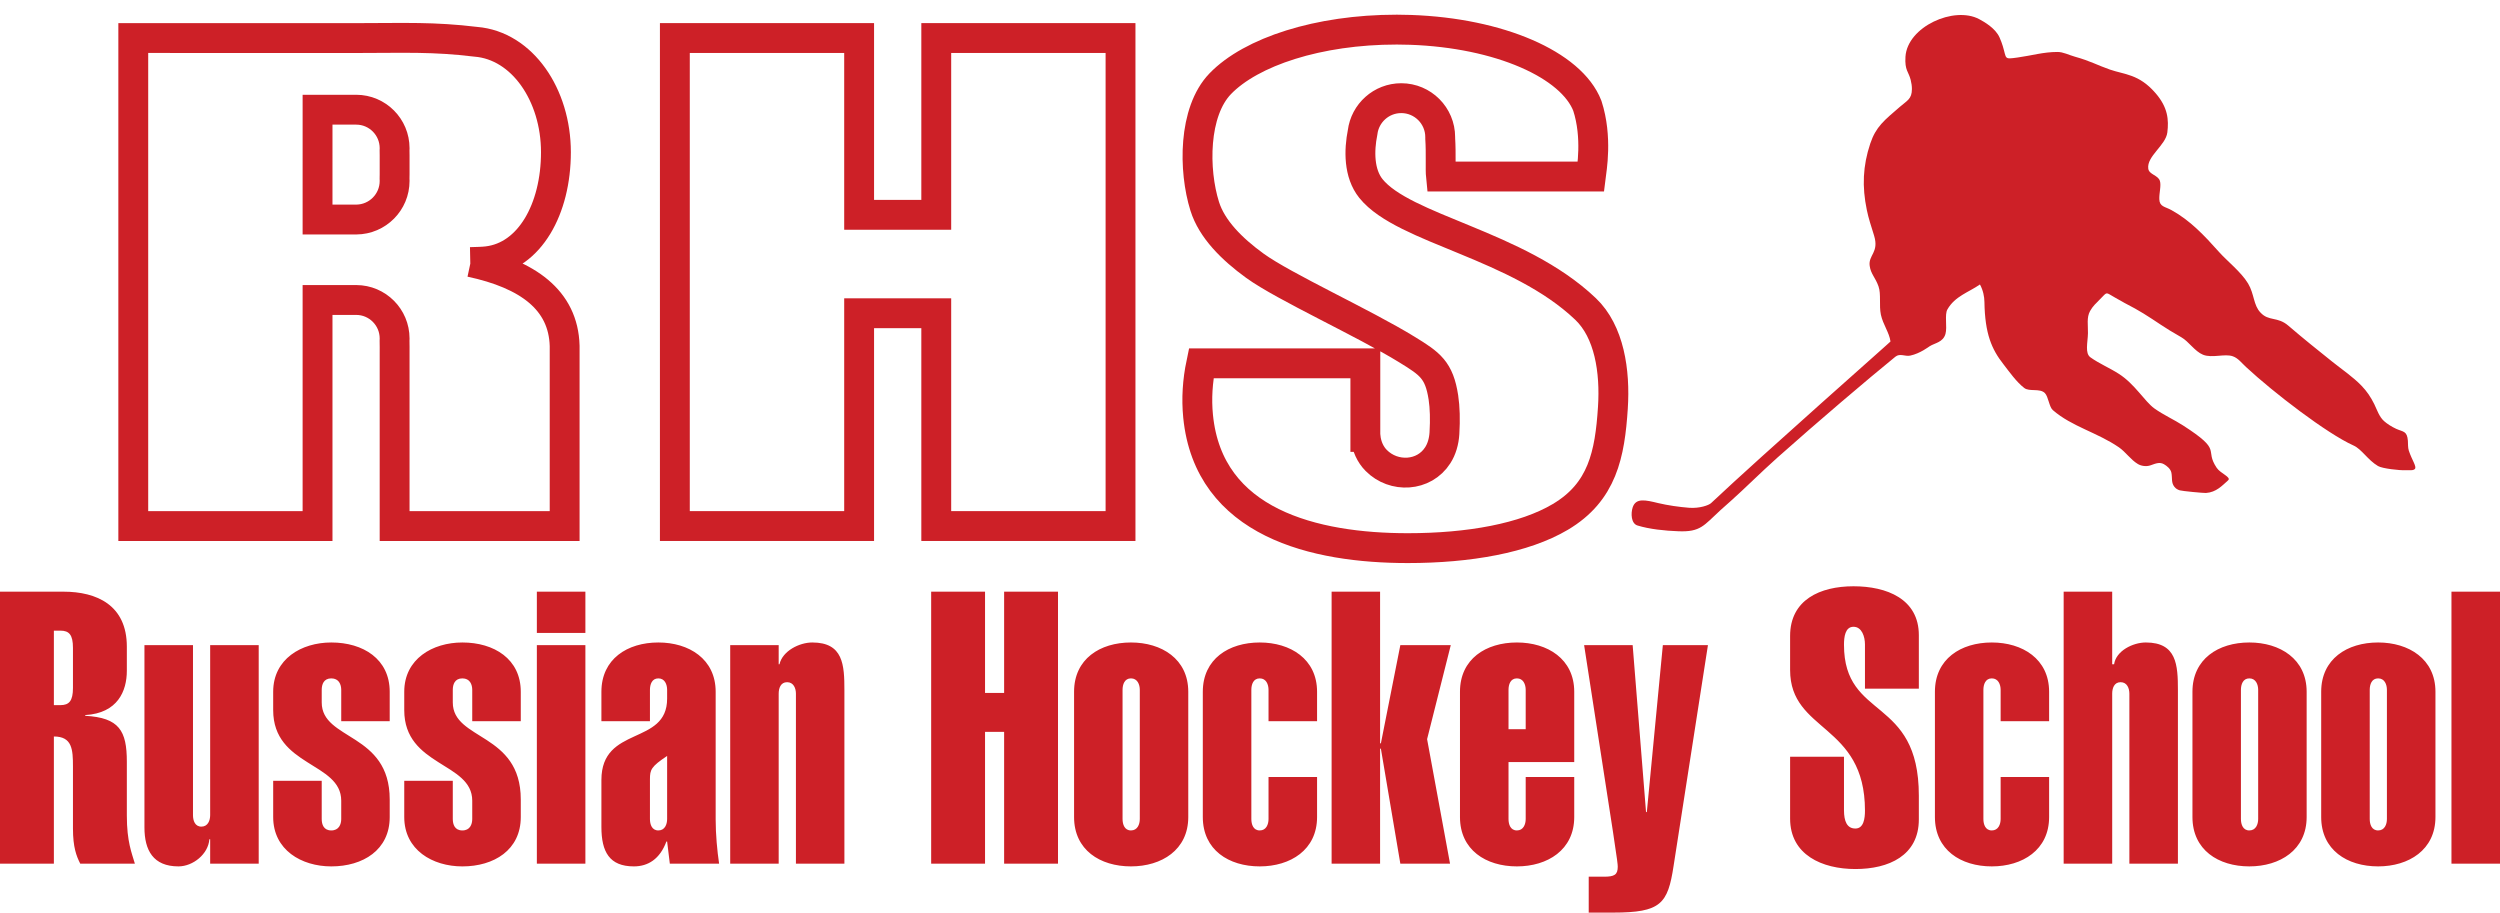 <?xml version="1.0" encoding="utf-8"?>
<!-- Generator: Adobe Illustrator 17.0.0, SVG Export Plug-In . SVG Version: 6.00 Build 0)  -->
<!DOCTYPE svg PUBLIC "-//W3C//DTD SVG 1.1//EN" "http://www.w3.org/Graphics/SVG/1.1/DTD/svg11.dtd">
<svg version="1.1" id="Layer_1" xmlns="http://www.w3.org/2000/svg" xmlns:xlink="http://www.w3.org/1999/xlink" x="0px" y="0px"
	 width="837.341px" height="305.663px" viewBox="0 0 837.341 305.663" enable-background="new 0 0 837.341 305.663"
	 xml:space="preserve">
<g>
	<path fill="none" stroke="#CD2027" stroke-width="10" stroke-miterlimit="10" d="M118.977,100.477c0.144,0,0.288,0,0.349,0l0,0
		c7.111,0.021,12.845,5.796,12.845,12.907c0,0.267,0,0.534-0.021,0.802c0,0.021,0,0.041,0,0.062
		c0.041,1.316,0.021,2.672,0.021,4.049v0.411v24.868v32.616h56.95V115.83c-0.432-15.435-12.455-23.984-31.486-28.054h-0.021
		c2.035-0.082,3.864-0.062,5.672-0.288c14.078-1.706,22.916-17.408,22.916-36.521c0-19.134-11.242-35.699-26.821-36.973
		c-14.202-1.727-24.046-1.254-38.268-1.254l0,0h-14.757h-9.022H44.64v163.452h61.718v-32.616v-30.191v-8.468v-2.22v-2.199v-0.021
		H118.977z M132.172,49.652v0.041c0,0.267,0,0.514-0.021,0.76c0,0.021,0,0.041,0,0.062c0.021,0.473,0.021,0.946,0.021,1.439v2.281
		v1.069v0.39v0.329v2.302c0,0.473,0,0.966-0.021,1.439c0,0.021,0,0.021,0,0.041c0.021,0.267,0.021,0.514,0.021,0.76v0.041
		c0,7.111-5.734,12.886-12.845,12.928l0,0c-0.062,0-0.205,0-0.349,0h-12.619v-0.041v-2.199v-2.199v-8.488V49.652v-8.468v-2.22
		v-2.199v-0.021h12.619c0.144,0,0.288,0,0.349,0l0,0C126.438,36.765,132.172,42.54,132.172,49.652L132.172,49.652z"/>
	<path fill-rule="evenodd" clip-rule="evenodd" fill="#CD2027" d="M633.195,114.37c0.822-0.575-42.502,37.59-60.136,54.176
		c-0.719,0.658-3.782,1.808-7.379,1.521c-3.309-0.268-6.967-0.781-10.276-1.562c-4.296-1.049-7.461-1.789-8.55,1.398
		c-0.678,2.055-0.555,5.446,1.603,6.104c3.987,1.233,9.166,1.767,13.728,1.932c7.399,0.287,8.447-1.911,13.997-7.008
		c1.11-1.007,2.302-2.076,3.596-3.206c4.46-3.966,9.721-9.248,15.414-14.346c13.997-12.454,30.11-26.142,39.625-33.891
		c1.541-1.274,3.268,0,5.015-0.39c3.288-0.699,6.227-2.98,6.474-3.124c1.788-1.13,4.48-1.295,5.303-4.131
		c0.658-2.322-0.37-6.474,0.658-8.221c2.548-4.439,7.07-5.693,10.893-8.344c1.068,1.973,1.48,4.069,1.5,5.878
		c0.164,10.667,2.446,15.846,6.35,20.819c1.932,2.487,4.378,5.981,6.988,7.974c1.727,1.336,5.2,0,6.906,1.706
		c1.172,1.171,1.418,4.604,2.652,5.693c6.371,5.549,14.859,7.461,22.176,12.496c2.198,1.521,3.946,4.152,6.289,5.549
		c1.048,0.658,2.795,0.986,4.295,0.452c1.912-0.699,3.083-1.13,4.46-0.37c0.925,0.534,2.261,1.541,2.508,2.878
		c0.349,1.829-0.124,3.309,1.027,4.727c0.452,0.575,1.048,0.925,1.767,1.151c0.781,0.247,7.892,0.925,8.776,0.884
		c3.473-0.226,5.467-2.507,7.398-4.213c1.233-1.069-2.507-2.281-3.802-4.214c-4.315-6.433,2.302-5.467-11.221-14.16
		c-3.001-1.952-6.515-3.494-9.66-5.734c-3.268-2.363-6.556-8.2-11.94-11.612c-3.186-2.035-6.557-3.412-9.455-5.488
		c-1.932-1.377-0.904-4.994-0.843-8.098c0.062-2.631-0.514-5.241,0.719-7.44c0.432-0.76,0.966-1.5,1.562-2.138l0,0l0,0
		c0.144-0.164,0.287-0.308,0.452-0.452l1.356-1.397c2.569-2.59,1.686-2.323,4.953-0.514l3.247,1.829
		c2.611,1.336,4.604,2.466,6.309,3.514l0,0l0,0c4.296,2.631,6.803,4.665,12.661,7.954c2.507,1.418,4.481,4.706,7.275,5.857
		c3.042,1.233,7.317-0.452,10.009,0.534c1.768,0.617,2.898,2.199,4.419,3.597c9.105,8.468,27.047,22.258,35.967,26.266
		c2.754,1.213,4.768,4.851,8.221,6.885c1.459,0.863,7.316,1.5,9.166,1.397c1.274-0.062,2.671,0.227,3.206-0.452
		c0.637-0.781-1.008-2.939-2.055-6.104c-0.329-0.987-0.246-2.363-0.308-3.289c-0.268-3.33-1.5-2.939-3.905-4.008
		c-1.665-0.76-3.124-1.747-4.07-2.59c-1.624-1.418-2.384-3.823-3.288-5.693c-1.192-2.384-2.446-4.275-4.275-6.166
		c-2.897-3.001-6.556-5.446-9.885-8.118c-5.55-4.46-9.023-7.193-14.634-12.002c-3.637-3.124-6.535-1.357-9.31-4.378
		c-2.405-2.487-2.034-6.166-4.151-9.721c-2.302-3.843-7.07-7.584-9.619-10.44c-5.117-5.734-9.782-10.687-16.03-14.14
		c-2.179-1.213-4.008-1.11-4.09-3.658c-0.082-2.055,0.699-4.583,0.185-6.166c-0.637-1.932-3.617-2.076-3.884-4.069
		c-0.575-4.172,5.878-7.81,6.392-12.167c0.493-4.152,0.246-8.365-4.07-13.256c-5.467-6.269-10.235-6.063-15.167-7.769
		c-4.255-1.48-6.433-2.836-11.736-4.316c-2.014-0.555-3.905-1.603-5.857-1.582c-4.686,0-8.756,1.233-13.277,1.85
		c-4.727,0.657-3.678,0.534-5.014-3.823c-0.287-0.925-0.617-1.85-1.089-2.898c-1.336-3.001-4.954-5.138-6.823-6.125
		c-8.406-4.48-24.026,2.528-24.683,12.578c-0.288,4.624,1.048,4.994,1.747,7.769c0.287,1.13,0.411,2.117,0.411,3.083
		c0,3.33-1.603,3.843-4.049,5.96c-5.22,4.522-7.995,6.597-9.906,12.311c-2.487,7.46-2.774,14.366-1.151,22.196
		c0.554,2.775,1.521,5.631,2.446,8.632c1.726,5.652-1.994,6.453-1.48,10.112c0.37,2.734,1.911,3.885,2.96,6.885
		c0.904,2.549,0.144,6.33,0.781,9.434C630.688,108.719,632.784,111.37,633.195,114.37L633.195,114.37z"/>
	<path fill="#CD2027" d="M0,289.282h18.045v-42.605c6.145,0,6.392,4.336,6.392,10.091v20.737c0,6.268,1.151,9.228,2.446,11.776
		h18.292c-1.028-3.576-2.692-7.296-2.692-16.113v-18.045c0-10.379-2.549-14.736-13.934-15.373v-0.247
		c10.872-0.637,13.934-8.056,13.934-14.839v-8.077c0-13.934-10.112-18.415-21.23-18.415H0V289.282z M18.045,211.224h2.179
		c2.939,0,4.213,1.398,4.213,5.755v13.442c0,4.336-1.274,5.754-4.213,5.754h-2.179V211.224z M48.38,216.075v61.06
		c0,7.666,2.939,13.051,11.386,13.051c4.871,0,9.988-4.11,10.358-9.084h0.267v8.179h16.257v-73.207H70.392v56.95
		c0,1.788-0.76,3.843-2.939,3.843c-2.179,0-2.816-2.056-2.816-3.843v-56.95H48.38z M130.527,241.56v-9.865
		c0-10.995-8.94-16.503-19.566-16.503c-9.988,0-19.463,5.508-19.463,16.503v6.145c0,18.929,22.792,17.408,22.792,30.336v6.145
		c0,1.788-0.781,3.823-3.33,3.823c-2.569,0-3.206-2.035-3.206-3.823v-12.804H91.499v12.147c0,11.016,9.474,16.524,19.463,16.524
		c10.626,0,19.566-5.508,19.566-16.524v-5.878c0-22.525-22.772-19.709-22.772-32.514v-4.214c0-1.788,0.637-3.843,3.206-3.843
		c2.549,0,3.33,2.055,3.33,3.843v10.502H130.527z M174.427,241.56v-9.865c0-10.995-8.961-16.503-19.566-16.503
		c-9.988,0-19.463,5.508-19.463,16.503v6.145c0,18.929,22.772,17.408,22.772,30.336v6.145c0,1.788-0.76,3.823-3.309,3.823
		c-2.569,0-3.206-2.035-3.206-3.823v-12.804h-16.257v12.147c0,11.016,9.475,16.524,19.463,16.524
		c10.605,0,19.566-5.508,19.566-16.524v-5.878c0-22.525-22.772-19.709-22.772-32.514v-4.214c0-1.788,0.637-3.843,3.206-3.843
		c2.548,0,3.309,2.055,3.309,3.843v10.502H174.427z M196.069,289.282v-73.207h-16.257v73.207H196.069z M196.069,211.985v-13.811
		h-16.257v13.811H196.069z M223.444,253.192v21.128c0,1.788-0.76,3.823-2.939,3.823c-2.179,0-2.816-2.035-2.816-3.823v-13.318
		C217.69,257.796,218.08,256.768,223.444,253.192L223.444,253.192z M217.69,241.56v-10.502c0-1.788,0.637-3.843,2.816-3.843
		c2.178,0,2.939,2.055,2.939,3.843v2.939c0,15.867-22.011,8.838-22.011,27.253v15.743c0,8.324,2.692,13.194,10.872,13.194
		c4.747,0,8.714-2.446,10.893-8.323h0.246l0.905,7.419h16.503c-0.637-4.357-1.151-9.721-1.151-14.839v-42.749
		c0-10.995-8.961-16.503-19.196-16.503c-10.358,0-19.073,5.508-19.073,16.503v9.865H217.69z M260.809,216.075h-16.236v73.207h16.236
		v-56.95c0-1.788,0.637-3.843,2.816-3.843c2.179,0,2.96,2.055,2.96,3.843v56.95h16.236v-58.101c0-8.447-0.37-15.99-10.749-15.99
		c-4.336,0-9.968,2.815-10.996,7.296h-0.267V216.075z M329.926,198.173h-18.045v91.109h18.045v-44.146h6.392v44.146h18.045v-91.109
		h-18.045v33.912h-6.392V198.173z M397.995,231.694c0-10.995-8.94-16.503-19.196-16.503c-10.358,0-19.052,5.508-19.052,16.503
		v41.968c0,11.016,8.693,16.524,19.052,16.524c10.256,0,19.196-5.508,19.196-16.524V231.694z M381.759,274.32
		c0,1.788-0.781,3.823-2.96,3.823c-2.158,0-2.816-2.035-2.816-3.823v-43.263c0-1.788,0.658-3.843,2.816-3.843
		c2.179,0,2.96,2.055,2.96,3.843V274.32z M441.134,241.56v-9.865c0-10.995-8.961-16.503-19.196-16.503
		c-10.358,0-19.073,5.508-19.073,16.503v41.968c0,11.016,8.714,16.524,19.073,16.524c10.235,0,19.196-5.508,19.196-16.524v-13.421
		h-16.257v14.079c0,1.788-0.76,3.823-2.939,3.823c-2.179,0-2.816-2.035-2.816-3.823v-43.263c0-1.788,0.637-3.843,2.816-3.843
		c2.179,0,2.939,2.055,2.939,3.843v10.502H441.134z M446.005,198.173v91.109h16.236v-38.515h0.268l6.515,38.515h16.648
		l-7.687-41.721l7.933-31.486h-16.894l-6.515,32.904h-0.268v-50.806H446.005z M527.269,255.248v-23.553
		c0-10.995-8.961-16.503-19.196-16.503c-10.379,0-19.073,5.508-19.073,16.503v41.968c0,11.016,8.693,16.524,19.073,16.524
		c10.235,0,19.196-5.508,19.196-16.524v-13.421h-16.257v14.079c0,1.788-0.781,3.823-2.939,3.823c-2.179,0-2.816-2.035-2.816-3.823
		v-19.073H527.269z M505.257,244.232v-13.175c0-1.788,0.637-3.843,2.816-3.843c2.158,0,2.939,2.055,2.939,3.843v13.175H505.257z
		 M530.578,216.075c10.769,69.364,11.263,72.694,11.263,74.235c0,2.692-1.151,3.329-4.604,3.329h-5.118v12.023h8.201
		c15.99,0,18.292-2.939,20.223-15.62l11.509-73.967h-15.105l-5.364,55.923h-0.268l-4.481-55.923H530.578z M642.69,230.667v-17.922
		c0-12.146-10.749-16.38-21.888-16.38c-11.119,0-21.231,4.481-21.231,16.648v11.386c0,20.984,25.074,17.798,25.074,47.106
		c0,2.548-0.391,6.001-3.206,6.001c-2.816,0-3.823-2.425-3.823-6.145V253.46h-18.045v20.717c0,12.166,10.749,16.894,21.868,16.894
		c11.139,0,21.251-4.48,21.251-16.627v-7.933c0-33.542-25.073-25.095-25.073-50.559c0-2.549,0.37-6.022,3.185-6.022
		c2.815,0,3.843,3.329,3.843,5.898v14.839H642.69z M686.323,241.56v-9.865c0-10.995-8.94-16.503-19.196-16.503
		c-10.358,0-19.052,5.508-19.052,16.503v41.968c0,11.016,8.694,16.524,19.052,16.524c10.255,0,19.196-5.508,19.196-16.524v-13.421
		h-16.236v14.079c0,1.788-0.781,3.823-2.96,3.823c-2.158,0-2.815-2.035-2.815-3.823v-43.263c0-1.788,0.657-3.843,2.815-3.843
		c2.179,0,2.96,2.055,2.96,3.843v10.502H686.323z M691.193,198.173v91.109h16.257v-56.95c0-1.788,0.637-3.843,2.815-3.843
		c2.179,0,2.939,2.055,2.939,3.843v56.95h16.257v-58.101c0-8.447-0.39-15.99-10.749-15.99c-4.357,0-9.988,2.815-10.626,7.296h-0.637
		v-24.314H691.193z M772.581,231.694c0-10.995-8.961-16.503-19.197-16.503c-10.358,0-19.051,5.508-19.051,16.503v41.968
		c0,11.016,8.693,16.524,19.051,16.524c10.235,0,19.197-5.508,19.197-16.524V231.694z M756.344,274.32
		c0,1.788-0.781,3.823-2.96,3.823c-2.157,0-2.815-2.035-2.815-3.823v-43.263c0-1.788,0.658-3.843,2.815-3.843
		c2.179,0,2.96,2.055,2.96,3.843V274.32z M815.72,231.694c0-10.995-8.961-16.503-19.196-16.503
		c-10.379,0-19.073,5.508-19.073,16.503v41.968c0,11.016,8.693,16.524,19.073,16.524c10.235,0,19.196-5.508,19.196-16.524V231.694z
		 M799.464,274.32c0,1.788-0.76,3.823-2.939,3.823c-2.179,0-2.816-2.035-2.816-3.823v-43.263c0-1.788,0.637-3.843,2.816-3.843
		c2.179,0,2.939,2.055,2.939,3.843V274.32z M837.341,198.173h-16.257v91.109h16.257V198.173z"/>
	<path fill="none" stroke="#CD2027" stroke-width="10" stroke-miterlimit="10" d="M402.331,121.687
		c-1.233,5.898-1.624,11.858-1.048,17.696c3.535,35.946,39.152,44.208,70.247,44.208c20.511,0,39.049-3.329,51.052-10.44
		c14.14-8.365,16.627-21.005,17.634-36.563c0.802-12.27-1.192-25.526-9.166-33.11c-22.649-21.58-60.814-26.615-71.872-40.324
		c-4.09-5.097-4.008-12.722-2.795-18.826c0.802-6.453,6.289-11.448,12.947-11.448c7.214,0,13.051,5.857,13.051,13.051
		c0,0.144,0,0.288,0,0.432c0.329,5.056,0,10.379,0.247,12.763h50.188c0.268-2.179,2.281-13.113-1.151-23.676
		c-5.344-13.811-29.513-24.416-59.211-25.444c-1.5-0.041-2.98-0.062-4.46-0.083h-0.268c-26.142,0-48.668,7.42-59.005,18.107
		c-9.084,9.392-9.002,28.999-5.22,41.043c2.384,7.645,9.063,14.325,16.832,19.956c9.782,7.07,36.336,19.093,50.908,28.054
		c7.748,4.747,10.79,6.844,12.208,16.031c0.514,3.432,0.617,7.378,0.349,11.982c-0.164,2.795-0.945,5.364-2.22,7.358
		c-4.582,7.214-14.777,7.707-20.634,1.767c-1.973-1.993-3.207-4.686-3.576-7.871h-0.062v-0.494v-0.041c0-0.041,0-0.062,0-0.082
		v-24.046H402.331z"/>
	<polygon fill="none" stroke="#CD2027" stroke-width="10" stroke-miterlimit="10" points="287.753,71.951 313.587,71.951 
		313.587,12.74 375.305,12.74 375.305,176.192 313.587,176.192 313.587,104.917 287.753,104.917 287.753,176.192 226.034,176.192 
		226.034,12.74 287.753,12.74 	"/>
</g>
</svg>
